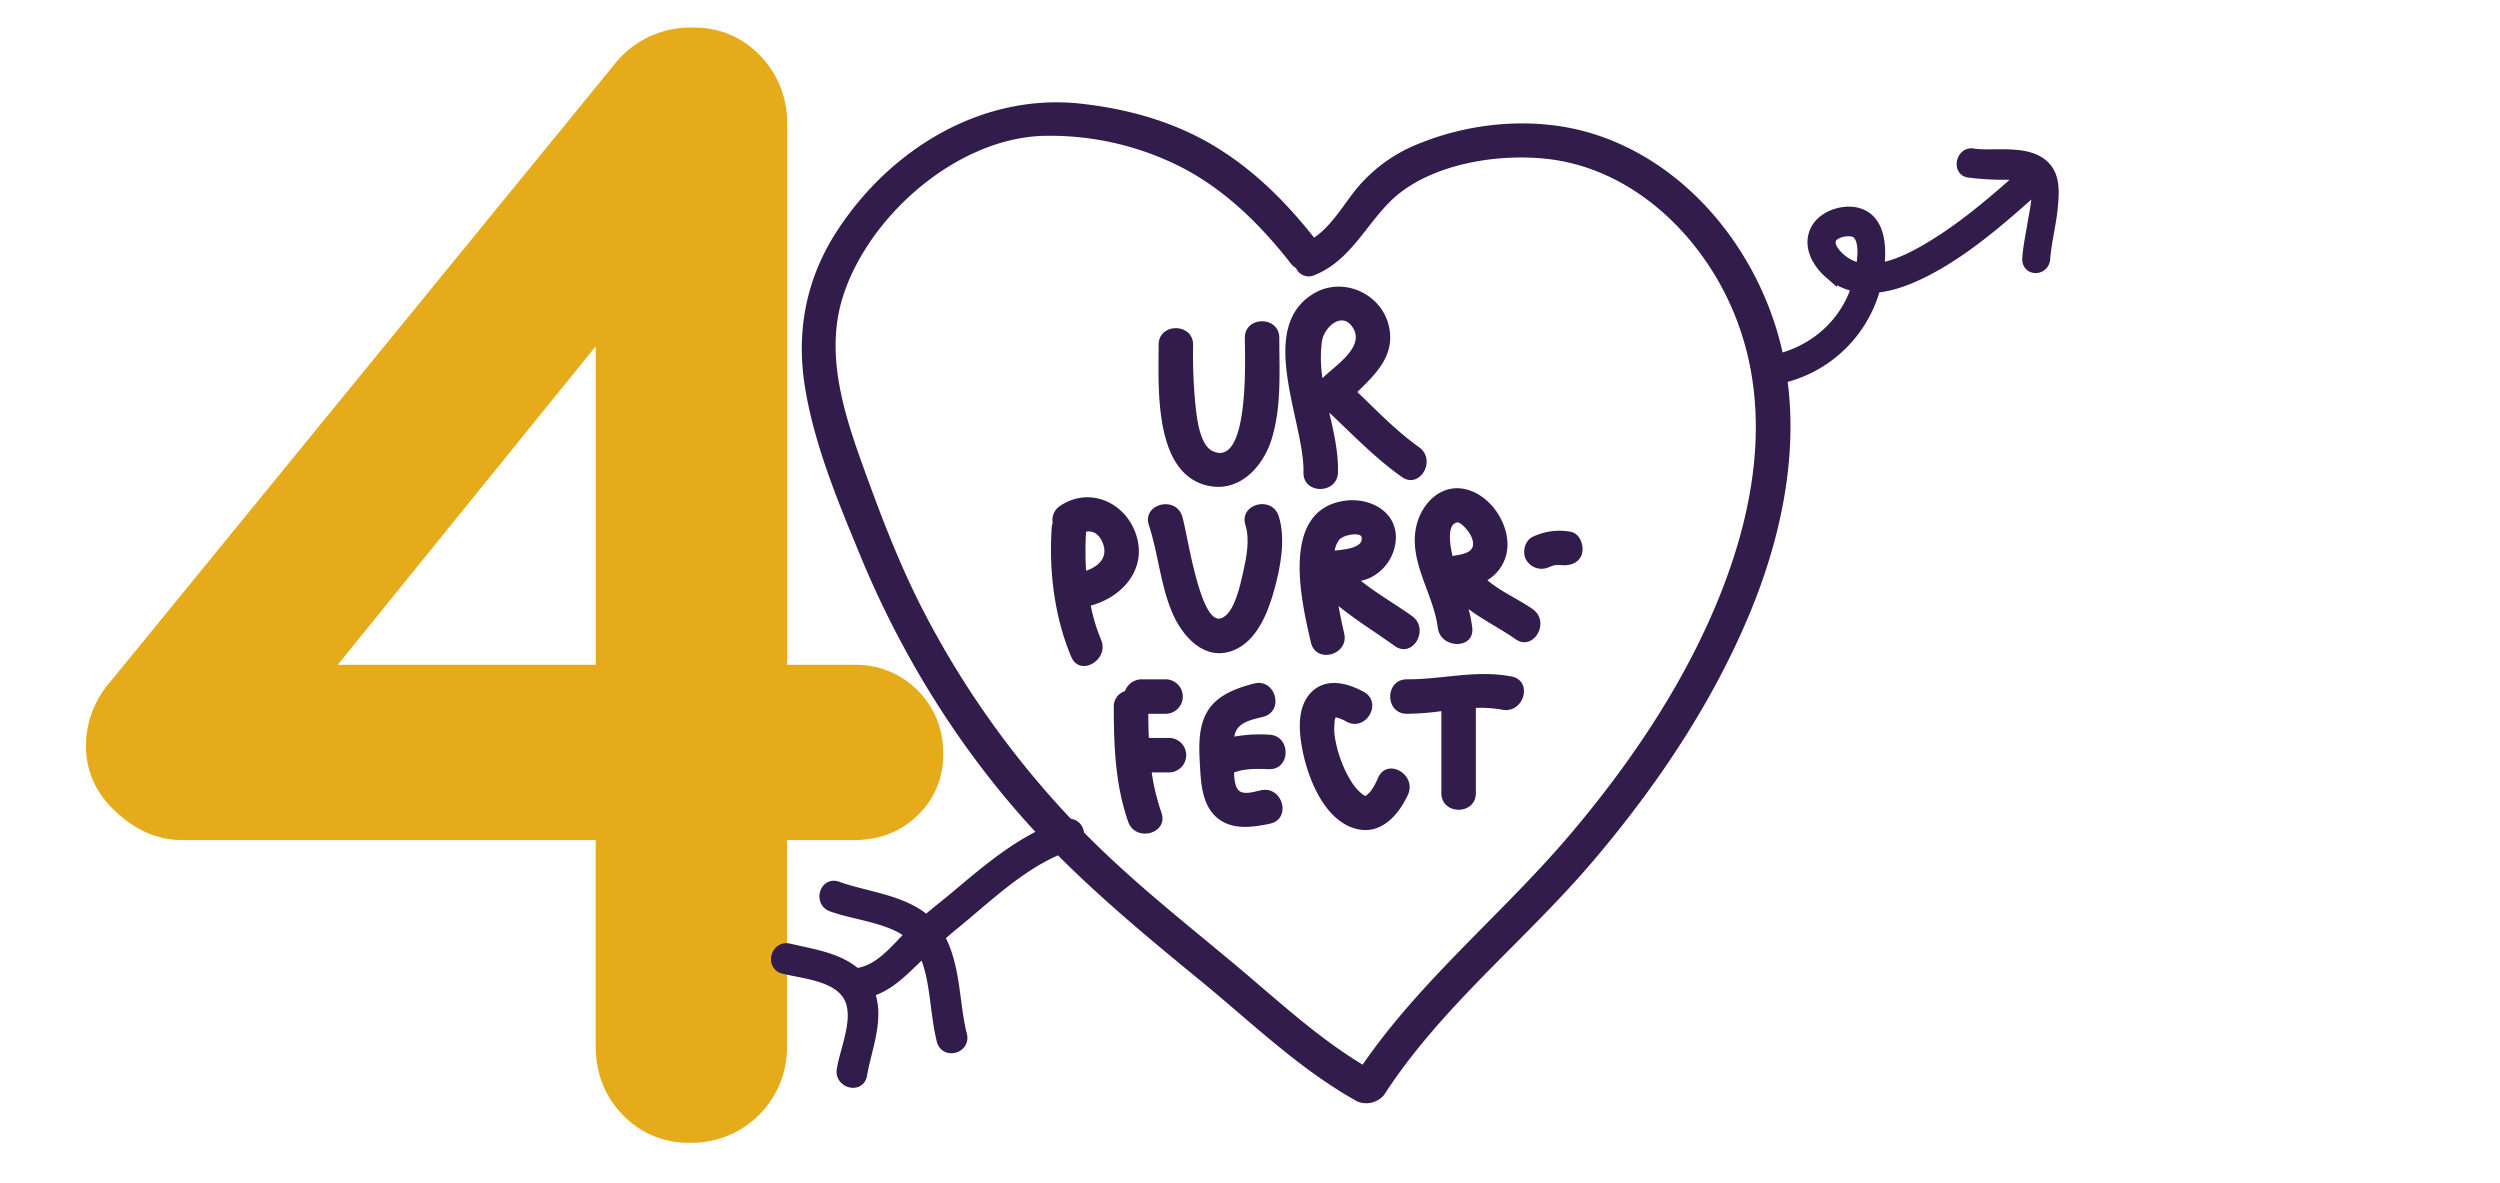 <svg id="Layer_1" data-name="Layer 1" xmlns="http://www.w3.org/2000/svg" viewBox="0 0 725 343"><defs><style>.cls-1{fill:#e5ab1a;}.cls-2,.cls-3{fill:#311c4b;}.cls-3{stroke:#311c4b;stroke-miterlimit:10;stroke-width:4px;}</style></defs><title>4Purrfect</title><path class="cls-1" d="M266.1,200.19a25.09,25.09,0,0,1,7.39,18.48,23.77,23.77,0,0,1-7.39,17.79q-7.4,7.17-18.48,7.16h-19.4v59.6A27.62,27.62,0,0,1,200,331.4a26,26,0,0,1-19.4-8.09q-7.86-8.08-7.85-20.1v-59.6H52.65q-10.17,0-18.94-8.09t-8.78-19.17a28.18,28.18,0,0,1,6.93-18.48l146-178.8A28,28,0,0,1,201,8a26,26,0,0,1,19.4,8.09,27.72,27.72,0,0,1,7.85,20.1V192.8h19.4A25.09,25.09,0,0,1,266.1,200.19ZM97.93,192.8h74.84V100.4Z"/><path class="cls-2" d="M515.47,96.46c-7.7-26.36-27.75-50.15-54.64-58-15.69-4.58-33.72-3.06-48.84,3a44.83,44.83,0,0,0-18.24,12.84c-3.71,4.41-7.51,11.22-12.67,14.62C372.79,58.38,363.16,48.84,351.55,42S327,31.6,313.72,30.09c-28.94-3.28-55.78,13.24-71.22,37.26-8.66,13.47-11.6,28.58-9.14,44.38,2.61,16.79,9.53,33.43,16,49.08,12.73,31,31.21,60.14,54.52,84.25,13.61,14.07,28.7,26.59,43.85,39,14.9,12.16,28.87,25.89,45.78,35.3a6.72,6.72,0,0,0,7.84-1.79c16.69-25.78,41-44.75,60.75-68,18.61-21.93,34.88-46.17,45.81-72.86C518.16,151.52,523.23,123,515.47,96.46Zm-16.15,74.82c-9.93,25.39-25.51,48.72-43,69.55-19.64,23.44-43.74,42.66-61.16,67.92-12.54-7.59-23.43-17.53-34.61-27-12.11-10.22-24.55-20-36.23-30.74a265,265,0,0,1-56.7-74.14c-7.19-14-12.69-28.69-18-43.49-5.35-15-10.19-31.44-5.21-47.25,7.35-23.33,32.68-45.7,57.67-46.72a84,84,0,0,1,40.36,9c12.88,6.61,23.11,16.76,31.95,28.07a4.78,4.78,0,0,0,1.47,1.28,4,4,0,0,0,5.39,2c11.67-4.69,15.79-17.26,25.44-24.36,11.11-8.17,28.06-10.77,41.53-9.37,26.85,2.79,48.2,25,56.49,49.71C513.16,120.69,508.68,147.36,499.32,171.28Z"/><path class="cls-2" d="M371,98c0-6.43-10-6.45-10,0,0,4.71,1.52,37.73-9.26,32.86-4.09-1.85-4.73-10.57-5.15-14.28A153.41,153.41,0,0,1,346,100c0-6.43-10-6.45-10,0,0,12-1.48,36.75,13.73,40.72,9.5,2.48,16.6-5.28,19.1-13.55C371.67,117.8,371,107.67,371,98Z"/><path class="cls-2" d="M411.52,129.68c-6.55-4.65-12.12-10.48-17.9-16,5.57-5.43,11.36-10.94,9-19.7-2.44-9-13.19-13.7-21.39-9-17.18,9.88-2.87,37.38-3.22,52-.16,6.44,9.84,6.43,10,0,.14-5.8-1.2-11.57-2.53-17.34,6.83,6.43,13.31,13.19,21,18.65C411.73,142.05,416.73,133.38,411.52,129.68Zm-28-20a37.73,37.73,0,0,1-.17-10.62c.63-4.44,6.36-9.28,9.31-3.44C395.34,101,387,106.22,383.49,109.68Z"/><path class="cls-2" d="M329.27,154.48c-3.29-9-13.53-13.36-21.8-7.8a4.9,4.9,0,0,0-2.2,4.94A5.49,5.49,0,0,0,305,153c-.86,12.46.79,26,5.68,37.52,2.51,5.9,11.12.81,8.63-5a52.74,52.74,0,0,1-3-9.89C325.77,173.07,333,164.64,329.27,154.48Zm-14.31,11a92.82,92.82,0,0,1,0-11.27c2.2-.43,3.94.85,4.91,3.44C321.31,161.63,318.77,164.16,315,165.52Z"/><path class="cls-2" d="M370.82,149.67c-2-6.11-11.61-3.5-9.64,2.66,1.33,4.16.28,9.46-.68,13.66-.76,3.32-2.49,12.09-6.43,13.33-6.14,1.94-9.83-25.35-11.25-29.65-2-6.08-11.67-3.48-9.64,2.66,2.73,8.27,3.29,17.06,6.69,25.16,2.94,7,9.37,14.42,17.77,11.14,6.85-2.68,10.07-11,11.88-17.52S372.94,156.3,370.82,149.67Z"/><path class="cls-2" d="M409.52,178.68c-4.7-3.39-10.17-6.47-14.86-10.24a12.84,12.84,0,0,0,2.91-1,13.3,13.3,0,0,0,7.18-10.5c.81-8.43-7.4-12.81-14.86-11.71-18.63,2.75-12.61,28.71-9.72,41.11,1.46,6.26,11.11,3.61,9.64-2.66-.61-2.63-1.17-5.28-1.64-7.94,5.15,4.19,10.91,7.71,16.29,11.59C409.7,191.09,414.7,182.42,409.52,178.68ZM394.87,155.8c.54,2.85-4.07,3.54-7.81,3.86a7,7,0,0,1,1.29-3.08C389.62,155,394.59,154.28,394.87,155.8Z"/><path class="cls-2" d="M444.52,176.68c-3.74-2.68-9.27-5.06-13.18-8.43a12.05,12.05,0,0,0,5.78-11.49c-.5-6.27-5.25-12.88-11.4-14.7-7.45-2.2-13.41,3.63-15,10.58-2.27,10.26,5,19.54,6.23,29.36.78,6.3,10.79,6.38,10,0a41.4,41.4,0,0,0-1.06-5.37c4.33,3.27,9.54,5.83,13.54,8.69C444.72,189.07,449.72,180.4,444.52,176.68Zm-22-25.17c1.12-.24,3.74,2.76,4.37,4.6,1.25,3.65-1.49,4.46-4.95,5a4.32,4.32,0,0,0-.69.17C420.47,158.1,419.55,152.16,422.48,151.52Z"/><path class="cls-2" d="M455.33,154.18a18,18,0,0,0-10.85,1.5c-2.37,1.12-3.17,4.71-1.79,6.84a5.14,5.14,0,0,0,6.84,1.79c-.81.38.5-.17.59-.2a10.82,10.82,0,0,1,1.07-.26s.7,0,.89,0,1.57.14.6,0c2.58.38,5.5-.64,6.15-3.49C459.36,158,458.1,154.59,455.33,154.18Z"/><path class="cls-2" d="M339,214h-5.84c-.1-2.32-.14-4.65-.15-7h5a5,5,0,0,0,0-10h-7a5.2,5.2,0,0,0-4.78,3.45A4.55,4.55,0,0,0,323,205c0,11.31.42,22.55,4.18,33.33,2.1,6,11.77,3.44,9.64-2.66A62.4,62.4,0,0,1,334,224h5a5,5,0,0,0,0-10Z"/><path class="cls-2" d="M365.67,229.18c-1.77.38-5.06,1.48-6.49,0-1-1-1.24-3.13-1.3-5.18a4,4,0,0,0,.45-.12c3.16-1.09,6.37-.91,9.67-.82,6.44.18,6.43-9.82,0-10a42.12,42.12,0,0,0-10.06.56,6.22,6.22,0,0,1,.61-1.83c1.41-2.61,5.19-3.25,7.78-3.92,6.23-1.61,3.59-11.25-2.66-9.64-5.3,1.37-11,3.43-13.76,8.51-2.55,4.65-2.19,10.43-1.91,15.53.27,4.92.66,10.74,4.42,14.4,4.29,4.17,10.59,3.34,15.91,2.19C374.62,237.47,372,227.82,365.67,229.18Z"/><path class="cls-2" d="M387.49,207.92h0l0,0h0Z"/><path class="cls-2" d="M399.68,225.48a21.31,21.31,0,0,1-2.07,3.84,10.69,10.69,0,0,1-1.37,1.35c-.19.21-.18.3-1.12-.31a14.78,14.78,0,0,1-2.94-3.24,32.63,32.63,0,0,1-3.06-6,36.78,36.78,0,0,1-2-7.26,17.52,17.52,0,0,1-.2-2.49c0-.44.13-2.16.1-2.22.07-.34.17-.67.25-1,.26,0,.42,0,0-.1h0l.1-.08,0-.07v0s.05,0,.07,0l.11-.13-.11.13c0,.1,0,.23,0,0l-.11.09a12,12,0,0,1,3.13,1.27c5.64,3.11,10.69-5.53,5-8.63-4.74-2.61-10.93-4.2-15.21.15-3.54,3.59-3.64,9.22-3,13.9,1.18,9,6.1,23.24,16.22,25.73,7.08,1.74,12.17-4.13,14.83-9.93S402.36,219.62,399.68,225.48Z"/><polygon class="cls-2" points="387.35 208.05 387.35 208.05 387.35 208.05 387.35 208.05"/><path class="cls-2" d="M438.33,196.18c-10.34-2-20,.88-30.33.82-6.44,0-6.44,10,0,10a78.92,78.92,0,0,0,10-.77V230c0,6.43,10,6.45,10,0V205.29a35.13,35.13,0,0,1,7.67.53C442,207,444.65,197.39,438.33,196.18Z"/><path class="cls-3" d="M593.64,49.84c-4.18-6.58-15.55-3.75-21.62-4.8-2.6-.45-3.71,4-1.1,4.45a76.69,76.69,0,0,0,9.46.64,32,32,0,0,1,7,.62c-7.86,7-15.81,13.91-24.54,19.51-4.95,3.17-11.92,7.31-18.53,8.11,1-6.71.46-14.55-5.85-16.17-3.91-1-9.92.81-11.72,5.18s1,8.83,4,11.45a15.73,15.73,0,0,0,8.36,3.93c-3.71,12.22-13.7,20-25,22.23-2.61.52-1.5,5,1.1,4.45a36.2,36.2,0,0,0,27.67-24.5c.2-.62.4-1.3.59-2,5.6-.4,11.34-2.86,16.15-5.46,11.39-6.16,21.38-15.07,31.23-23.84.9,2.94-.37,8.18-.77,10.65-.57,3.55-1.36,7.08-1.62,10.68-.21,3,3.91,2.94,4.12,0,.33-4.67,1.55-9.25,2.09-13.9C595,57.55,595.59,52.91,593.64,49.84ZM540.1,78.36a12.36,12.36,0,0,1-6.68-3c-1.54-1.35-3.91-3.93-2.81-6.33s6.27-3.26,8.11-1.79C541.39,69.35,540.73,74.89,540.1,78.36Z"/><path class="cls-3" d="M309.34,239.59c-12.33,4-22.23,12.59-32,20.79-2.9,2.43-5.9,4.75-8.77,7.2-6.56-6.19-17.93-7.06-25.91-10-3-1.11-4.33,3.72-1.33,4.82,6.85,2.51,17.6,3.3,23.48,8.57l-.65.63c-4.24,4.23-8.62,9.86-14.82,11a2.34,2.34,0,0,0-1,.45c-5-4.87-13.17-5.88-19.63-7.45-3.13-.76-4.46,4.06-1.33,4.82,5.7,1.38,14.12,2.05,18.16,6.91,5.15,6.19.23,16.2-.9,23-.52,3.15,4.3,4.5,4.82,1.33,1.28-7.7,5.36-16.82,1.9-24.39,4.68-1.06,8.45-4.31,11.84-7.57,1.6-1.54,3.18-3.05,4.77-4.55,4,8,3.5,18,5.67,26.51.8,3.12,5.62,1.8,4.82-1.33-2.34-9.18-1.76-20.3-6.66-28.71,1.38-1.23,2.77-2.45,4.23-3.63,10.77-8.77,21.16-19.22,34.68-23.58C313.71,243.43,312.41,238.6,309.34,239.59Z"/></svg>